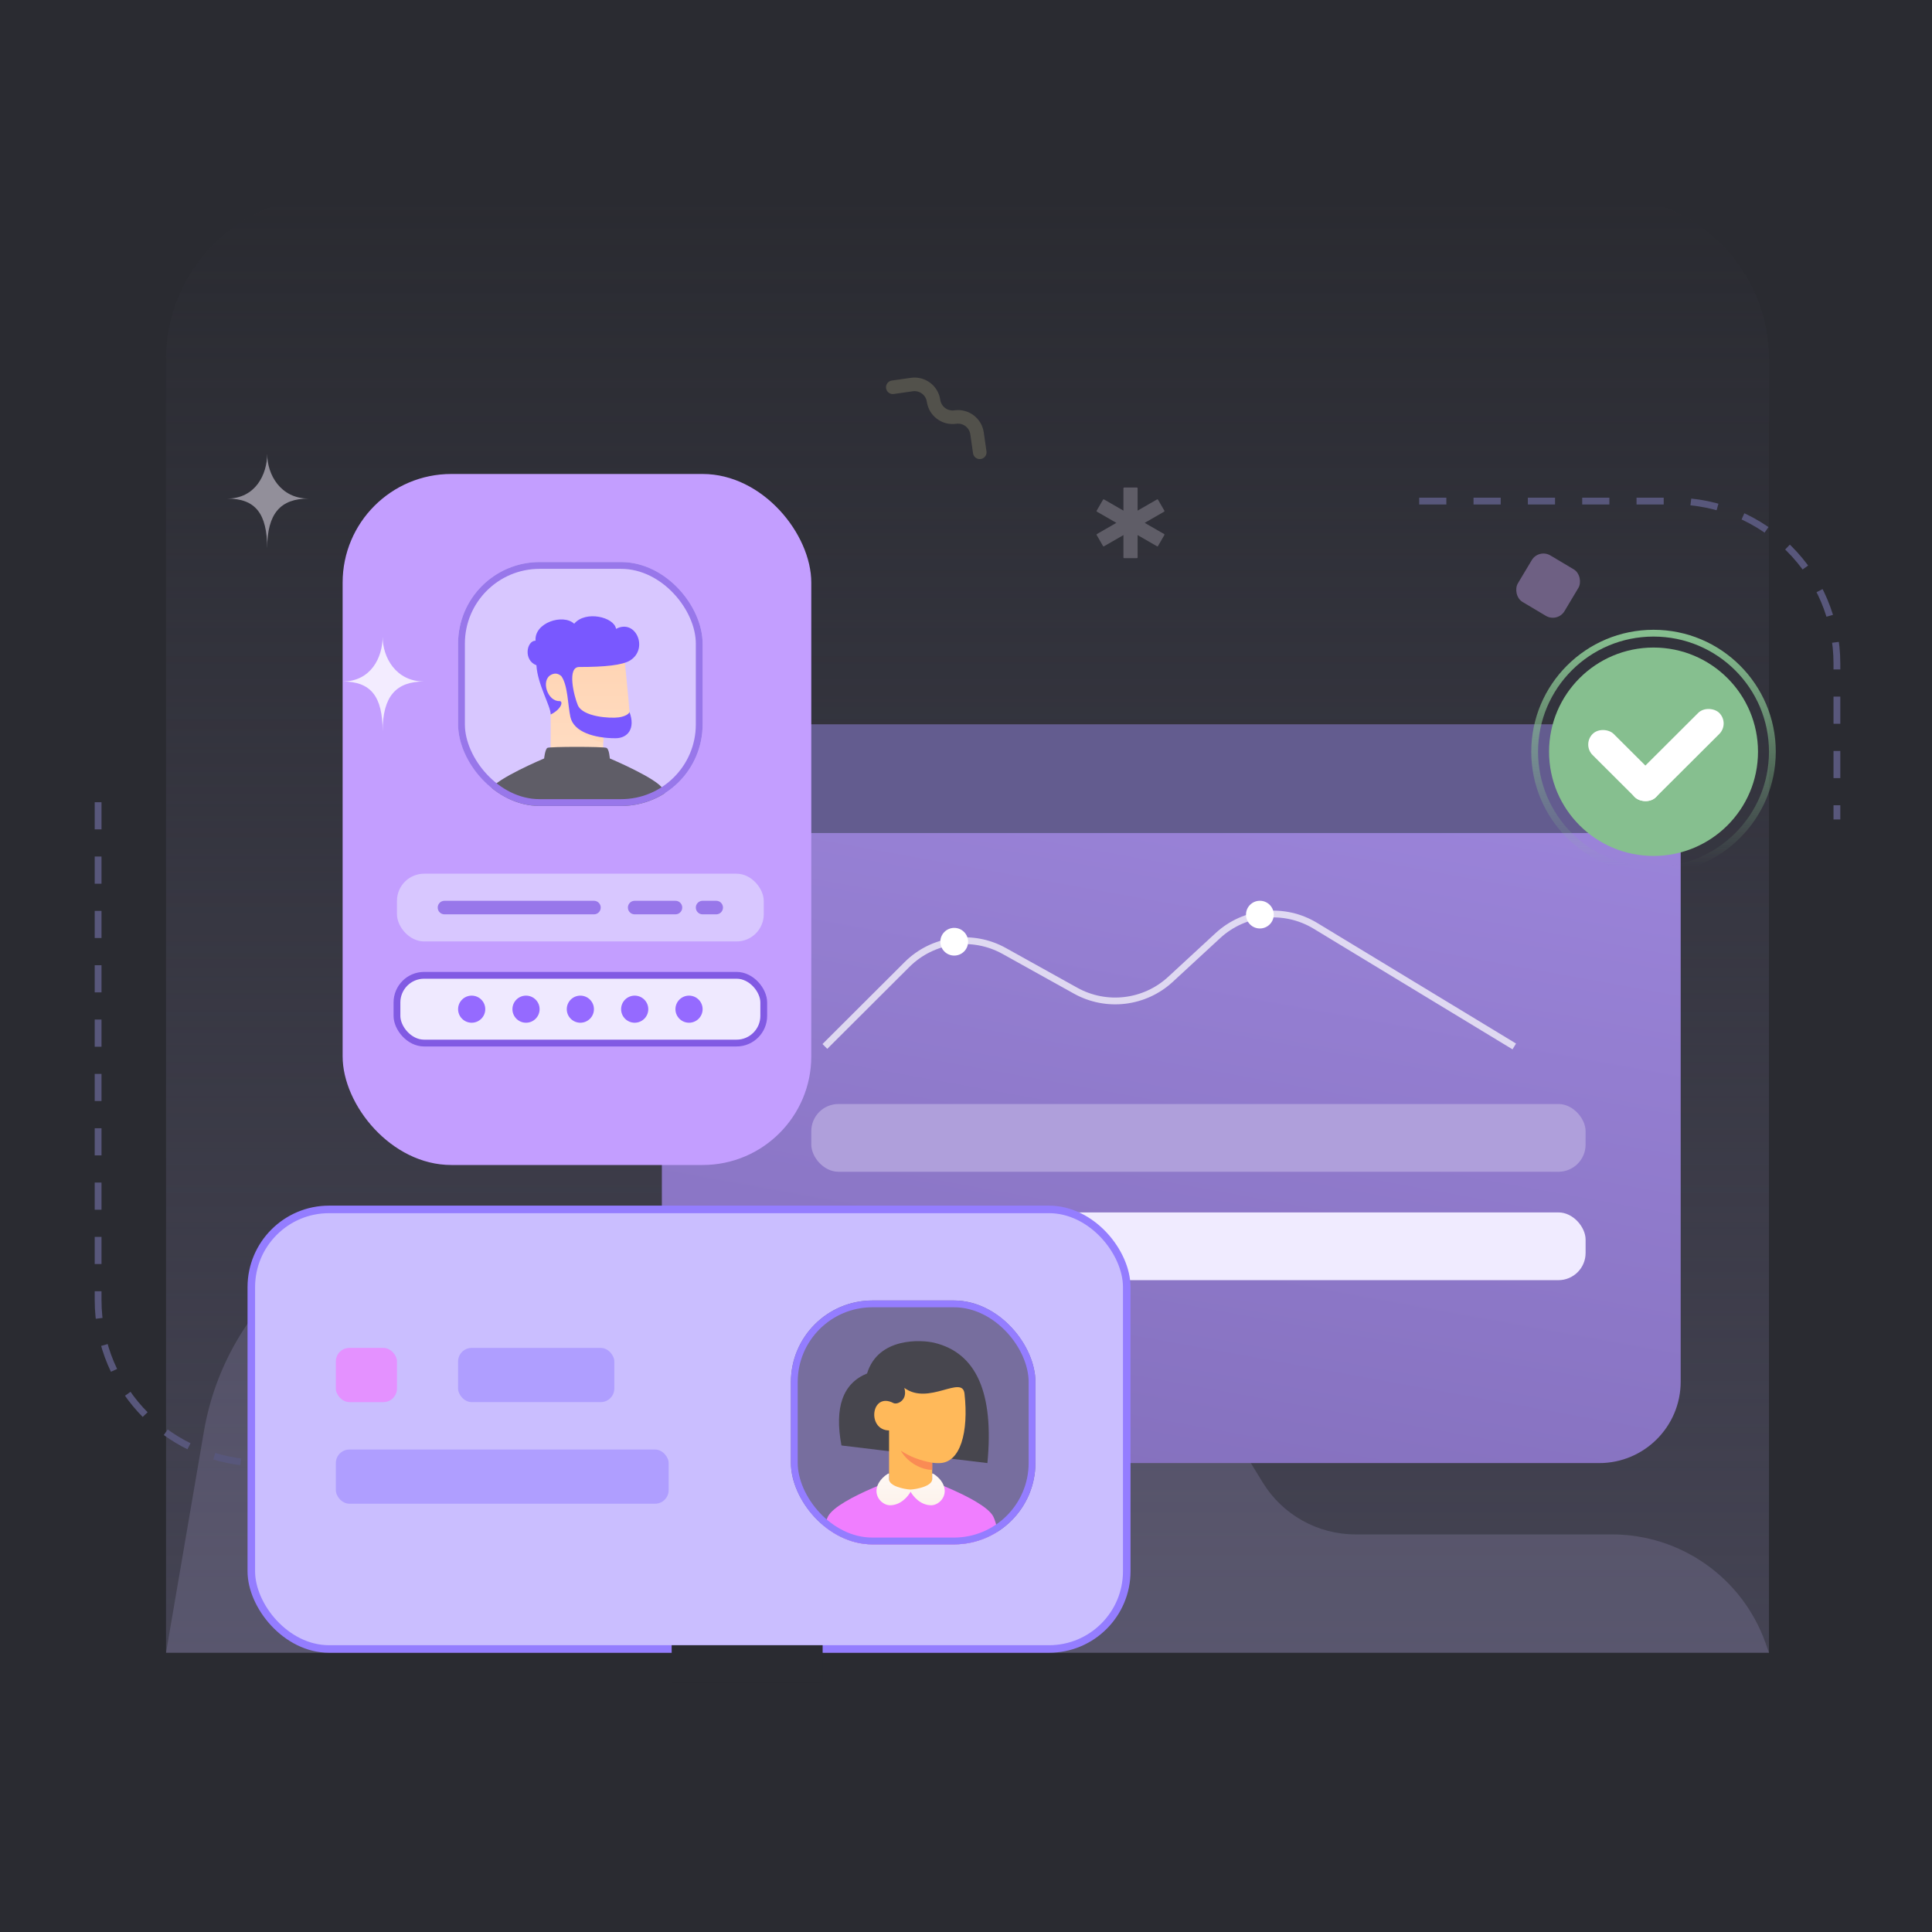 <svg width="256" height="256" viewBox="0 0 256 256" fill="none" xmlns="http://www.w3.org/2000/svg">
<rect width="256" height="256" fill="#191C1D"/>
<rect width="256" height="256" fill="#C4C7C7" fill-opacity="0.02"/>
<rect width="256" height="256" fill="#CABEFF" fill-opacity="0.08"/>
<path d="M22 219H234.4V47.6C234.4 35.671 224.729 26 212.8 26H43.6C31.671 26 22 35.671 22 47.6V219Z" fill="url(#paint0_linear_6532_88910)"/>
<path d="M104.109 159.753H62.501C44.962 159.753 29.975 172.393 27.017 189.681L22 218.999H234.4L233.931 217.68C230.869 209.069 222.719 203.317 213.579 203.317H179.601C174.594 203.317 169.946 200.715 167.327 196.447L165.27 193.095C160.033 184.559 150.737 179.357 140.723 179.357H136.317C131.798 179.357 127.657 176.836 125.581 172.822C121.429 164.794 113.146 159.753 104.109 159.753Z" fill="#CABEFF" fill-opacity="0.16"/>
<path d="M82.3 193.865H34.6C22.671 193.865 13 184.195 13 172.265V104.995" stroke="#58577B" stroke-width="0.9" stroke-dasharray="3.6 3.6"/>
<path d="M188.05 66.395H221.8C233.729 66.395 243.4 76.041 243.4 87.939V108.586" stroke="#58577B" stroke-width="0.9" stroke-dasharray="3.6 3.6"/>
<path fill-rule="evenodd" clip-rule="evenodd" d="M148.861 64.694C148.861 64.642 148.903 64.6 148.955 64.6H150.645C150.697 64.6 150.739 64.642 150.739 64.694V67.659L153.314 66.176C153.359 66.151 153.417 66.166 153.443 66.211L154.287 67.67C154.313 67.715 154.298 67.772 154.253 67.798L151.677 69.281L154.253 70.764C154.298 70.79 154.313 70.848 154.287 70.892L153.442 72.352C153.416 72.397 153.359 72.412 153.314 72.386L150.739 70.903V73.869C150.739 73.921 150.697 73.963 150.645 73.963H148.955C148.903 73.963 148.861 73.921 148.861 73.869V70.903L146.286 72.386C146.241 72.412 146.183 72.397 146.157 72.352L145.313 70.892C145.287 70.848 145.302 70.79 145.347 70.764L147.922 69.281L145.347 67.798C145.302 67.772 145.286 67.715 145.312 67.67L146.157 66.211C146.183 66.166 146.241 66.151 146.286 66.176L148.861 67.66V64.694Z" fill="#5F5D67"/>
<path d="M129.822 59.931L129.461 57.417C129.262 56.029 127.973 55.065 126.581 55.263V55.263C125.189 55.462 123.9 54.498 123.701 53.109V53.109C123.502 51.721 122.212 50.757 120.82 50.955L118.3 51.315" stroke="#52514B" stroke-width="1.8" stroke-linecap="round" stroke-linejoin="round"/>
<rect x="87.7" y="96.019" width="135" height="97.847" rx="10.8" fill="url(#paint1_linear_6532_88910)"/>
<rect x="107.5" y="146.287" width="102.6" height="8.977" rx="3.6" fill="#AF9FDB"/>
<rect x="107.5" y="160.651" width="102.6" height="8.977" rx="3.6" fill="#F0EBFF"/>
<rect x="107.5" y="175.014" width="38.7" height="8.977" rx="3.6" fill="white"/>
<rect x="33.3" y="160.253" width="116" height="58.246" rx="10.3" fill="#CABEFF" stroke="#947DFF"/>
<rect x="44.5" y="192.07" width="44.1" height="7.181" rx="1.8" fill="#AF9EFF"/>
<rect opacity="0.7" x="44.5" y="178.605" width="8.1" height="7.181" rx="1.8" fill="#F07EFF"/>
<rect x="60.7" y="178.605" width="20.7" height="7.181" rx="1.8" fill="#AF9EFF"/>
<g clip-path="url(#clip0_6532_88910)">
<rect x="104.8" y="172.321" width="32.4" height="32.316" rx="10.8" fill="#776E9E"/>
<path d="M131.613 200.939C132.485 202.601 132.922 208.656 132.922 208.656H108.401C108.401 208.656 108.838 202.601 109.711 200.939C111.02 198.446 120.662 195.24 120.662 195.24C120.662 195.24 130.303 198.446 131.613 200.939Z" fill="#F07EFF"/>
<path d="M130.836 193.864L111.498 191.533C110.545 186.485 111.676 183.304 114.891 181.991C116.377 177.134 122.162 177.529 123.801 177.925C129.381 179.273 131.726 184.586 130.836 193.864Z" fill="#47464E"/>
<path d="M117.806 196.666V189.542C114.827 189.498 115.408 184.35 118.401 185.921C118.936 186.158 120.305 185.505 119.829 183.903C123.043 186.277 127.521 182.11 127.804 184.674C128.361 189.721 127.284 193.87 124.429 193.87C124.125 193.882 123.82 193.864 123.519 193.816V196.666C122.587 197.22 121.655 197.497 120.723 197.497C119.791 197.497 118.819 197.22 117.806 196.666Z" fill="#FFB95A"/>
<path d="M123.518 193.816V194.765C122.209 194.765 120.344 193.915 119.352 192.213C120.542 193.004 121.931 193.539 123.518 193.816Z" fill="#FA8B54"/>
<path d="M120.657 197.374C121.471 197.335 123.518 196.915 123.518 196.007V195.24C123.736 195.24 124.361 195.755 124.682 196.19C125.953 197.912 124.544 199.455 123.394 199.455C121.944 199.455 120.982 198.246 120.661 197.665C120.34 198.246 119.378 199.455 117.928 199.455C116.778 199.455 115.368 197.912 116.639 196.19C116.961 195.755 117.586 195.24 117.804 195.24V196.007C117.804 196.915 119.797 197.335 120.657 197.374Z" fill="url(#paint2_linear_6532_88910)"/>
</g>
<rect x="105.25" y="172.771" width="31.5" height="31.416" rx="10.35" stroke="#947DFF" stroke-width="0.9"/>
<path d="M59.8 106.819C59.8 100.854 64.635 96.019 70.6 96.019H211.9C217.865 96.019 222.7 100.854 222.7 106.819V110.381H59.8V106.819Z" fill="#635C8F"/>
<path d="M219.1 115.32C227.797 115.32 234.85 108.287 234.85 99.609C234.85 90.931 227.797 83.899 219.1 83.899C210.403 83.899 203.35 90.931 203.35 99.609C203.35 108.287 210.403 115.32 219.1 115.32Z" stroke="url(#paint3_linear_6532_88910)" stroke-width="0.9"/>
<ellipse cx="219.101" cy="99.61" rx="13.843" ry="13.807" fill="#86BF8F"/>
<rect width="3.951" height="11.854" rx="1.976" transform="matrix(0.708 -0.706 0.708 0.706 209.629 98.651)" fill="white"/>
<rect width="15.805" height="3.951" rx="1.976" transform="matrix(0.708 -0.706 0.708 0.706 215.224 104.232)" fill="white"/>
<path d="M109.3 138.659L120.187 127.8C123.599 124.397 128.852 123.666 133.064 126.009L142.521 131.269C146.596 133.536 151.666 132.931 155.094 129.769L161.376 123.973C164.914 120.709 170.184 120.18 174.3 122.676L200.65 138.659" stroke="white" stroke-opacity="0.7" stroke-width="0.9" stroke-linejoin="round"/>
<rect x="45.4" y="62.805" width="62.1" height="91.563" rx="14.4" fill="#C39EFF"/>
<rect width="7.195" height="7.186" rx="1.8" transform="matrix(0.859 0.511 -0.513 0.858 203.888 72.679)" fill="#6E6083"/>
<path d="M40.9 66.064C37.169 66.064 35.402 62.889 35.402 60.111C35.402 62.889 33.831 66.064 30.1 66.064C33.831 66.064 35.402 68.022 35.402 72.679C35.402 68.022 37.169 66.064 40.9 66.064Z" fill="#928F9A"/>
<path d="M56.2 90.302C52.469 90.302 50.702 87.127 50.702 84.349C50.702 87.127 49.131 90.302 45.4 90.302C49.131 90.302 50.702 92.26 50.702 96.916C50.702 92.26 52.469 90.302 56.2 90.302Z" fill="white" fill-opacity="0.8"/>
<ellipse cx="166.94" cy="121.192" rx="1.839" ry="1.835" fill="white"/>
<ellipse cx="126.44" cy="124.784" rx="1.839" ry="1.835" fill="white"/>
<rect x="52.6" y="115.77" width="48.6" height="8.977" rx="3.6" fill="#D8C7FF"/>
<rect x="52.6" y="129.234" width="48.6" height="8.977" rx="3.6" fill="#EFE9FF" stroke="#815AE3" stroke-width="0.9"/>
<path fill-rule="evenodd" clip-rule="evenodd" d="M58 120.257C58 119.761 58.402 119.359 58.897 119.359H78.702C79.198 119.359 79.6 119.761 79.6 120.257C79.6 120.753 79.198 121.155 78.702 121.155H58.897C58.402 121.155 58 120.753 58 120.257ZM83.2 120.257C83.2 119.761 83.602 119.359 84.097 119.359H89.502C89.998 119.359 90.4 119.761 90.4 120.257C90.4 120.753 89.998 121.155 89.502 121.155H84.097C83.602 121.155 83.2 120.753 83.2 120.257ZM93.097 119.359C92.602 119.359 92.2 119.761 92.2 120.257C92.2 120.753 92.602 121.155 93.097 121.155H94.902C95.398 121.155 95.8 120.753 95.8 120.257C95.8 119.761 95.398 119.359 94.902 119.359H93.097Z" fill="#9877EA"/>
<ellipse cx="62.5" cy="133.722" rx="1.8" ry="1.795" fill="#956AFF"/>
<ellipse cx="69.7" cy="133.722" rx="1.8" ry="1.795" fill="#956AFF"/>
<ellipse cx="76.9" cy="133.722" rx="1.8" ry="1.795" fill="#956AFF"/>
<ellipse cx="84.1" cy="133.722" rx="1.8" ry="1.795" fill="#956AFF"/>
<ellipse cx="91.3" cy="133.722" rx="1.8" ry="1.795" fill="#956AFF"/>
<g clip-path="url(#clip1_6532_88910)">
<rect x="60.7" y="74.476" width="32.4" height="32.316" rx="10.8" fill="#D8C7FF"/>
<path d="M79.929 97.279V99.719C79.929 100.189 72.969 100.031 72.969 99.353C72.969 98.716 72.983 95.825 72.969 92.852C71.411 90.837 71.411 89.577 72.643 88.276C73.876 86.974 82.648 86.323 82.648 86.323C82.648 86.323 83.306 92.637 83.409 94.35C83.451 95.039 83.899 97.279 82.159 97.279H79.929Z" fill="url(#paint4_linear_6532_88910)"/>
<g style="mix-blend-mode:multiply">
<path d="M79.928 97.069C78.511 96.915 77.142 96.469 75.907 95.759C75.907 95.759 76.777 97.82 79.928 98.379V97.069Z" fill="#FFD7B8"/>
</g>
<path d="M87.868 104.578C88.497 105.853 89.004 107.886 89.39 110.677C89.451 111.124 89.101 111.52 88.649 111.52H64.25C63.798 111.52 63.448 111.124 63.51 110.677C63.895 107.885 64.403 105.853 65.031 104.578C65.719 103.183 72.1 100.499 72.1 100.499C72.1 100.499 72.227 99.272 72.535 99.096C72.843 98.92 79.998 98.92 80.365 99.096C80.731 99.272 80.8 100.498 80.8 100.498C80.8 100.498 87.182 103.186 87.868 104.578Z" fill="#5F5D67"/>
<path d="M74.386 89.598C74.04 89.302 73.62 89.103 73.026 89.41C71.618 90.14 72.552 92.953 74.128 92.898C74.672 92.879 74.423 93.96 72.97 94.674C72.97 93.535 71.23 90.715 71.078 88.147C69.327 87.497 69.762 84.895 70.964 84.895C70.772 82.51 74.601 81.278 76.084 82.647C77.592 80.844 81.398 81.766 81.628 83.33C84.245 81.936 85.966 85.942 83.515 87.497C82.507 88.137 80.148 88.38 76.742 88.38C75.108 88.38 76.048 92.195 76.559 93.427C77.211 94.999 80.855 95.216 81.996 95.054C82.888 94.927 83.356 94.566 83.41 94.349C84.226 96.518 83.193 97.82 81.561 97.82C78.788 97.82 76.015 97.006 75.58 94.999C75.234 93.403 75.253 90.825 74.386 89.598Z" fill="#7958FF"/>
</g>
<rect x="61.15" y="74.926" width="31.5" height="31.416" rx="10.35" stroke="#9877EA" stroke-width="0.9"/>
<rect x="89" y="218" width="20" height="5" fill="#191C1D"/>
<rect x="89" y="218" width="20" height="5" fill="#C4C7C7" fill-opacity="0.02"/>
<rect x="89" y="218" width="20" height="5" fill="#CABEFF" fill-opacity="0.08"/>
<defs>
<linearGradient id="paint0_linear_6532_88910" x1="128.2" y1="219" x2="128.2" y2="26" gradientUnits="userSpaceOnUse">
<stop stop-color="#444353"/>
<stop offset="1" stop-color="#444353" stop-opacity="0"/>
</linearGradient>
<linearGradient id="paint1_linear_6532_88910" x1="155.2" y1="96.019" x2="136.658" y2="198.202" gradientUnits="userSpaceOnUse">
<stop stop-color="#9B84DA"/>
<stop offset="1" stop-color="#8470BD"/>
</linearGradient>
<linearGradient id="paint2_linear_6532_88910" x1="120.661" y1="199.455" x2="120.661" y2="195.24" gradientUnits="userSpaceOnUse">
<stop stop-color="#FCF2EB"/>
<stop offset="1" stop-color="#FFF9F5"/>
</linearGradient>
<linearGradient id="paint3_linear_6532_88910" x1="219.1" y1="84.349" x2="219.1" y2="114.87" gradientUnits="userSpaceOnUse">
<stop stop-color="#86BF8F"/>
<stop offset="1" stop-color="#86BF8F" stop-opacity="0"/>
</linearGradient>
<linearGradient id="paint4_linear_6532_88910" x1="77.624" y1="86.323" x2="77.624" y2="99.989" gradientUnits="userSpaceOnUse">
<stop stop-color="#FFD4B3"/>
<stop offset="1" stop-color="#FFDCC2"/>
</linearGradient>
<clipPath id="clip0_6532_88910">
<rect x="104.8" y="172.321" width="32.4" height="32.316" rx="10.8" fill="white"/>
</clipPath>
<clipPath id="clip1_6532_88910">
<rect x="60.7" y="74.476" width="32.4" height="32.316" rx="10.8" fill="white"/>
</clipPath>
</defs>
</svg>
